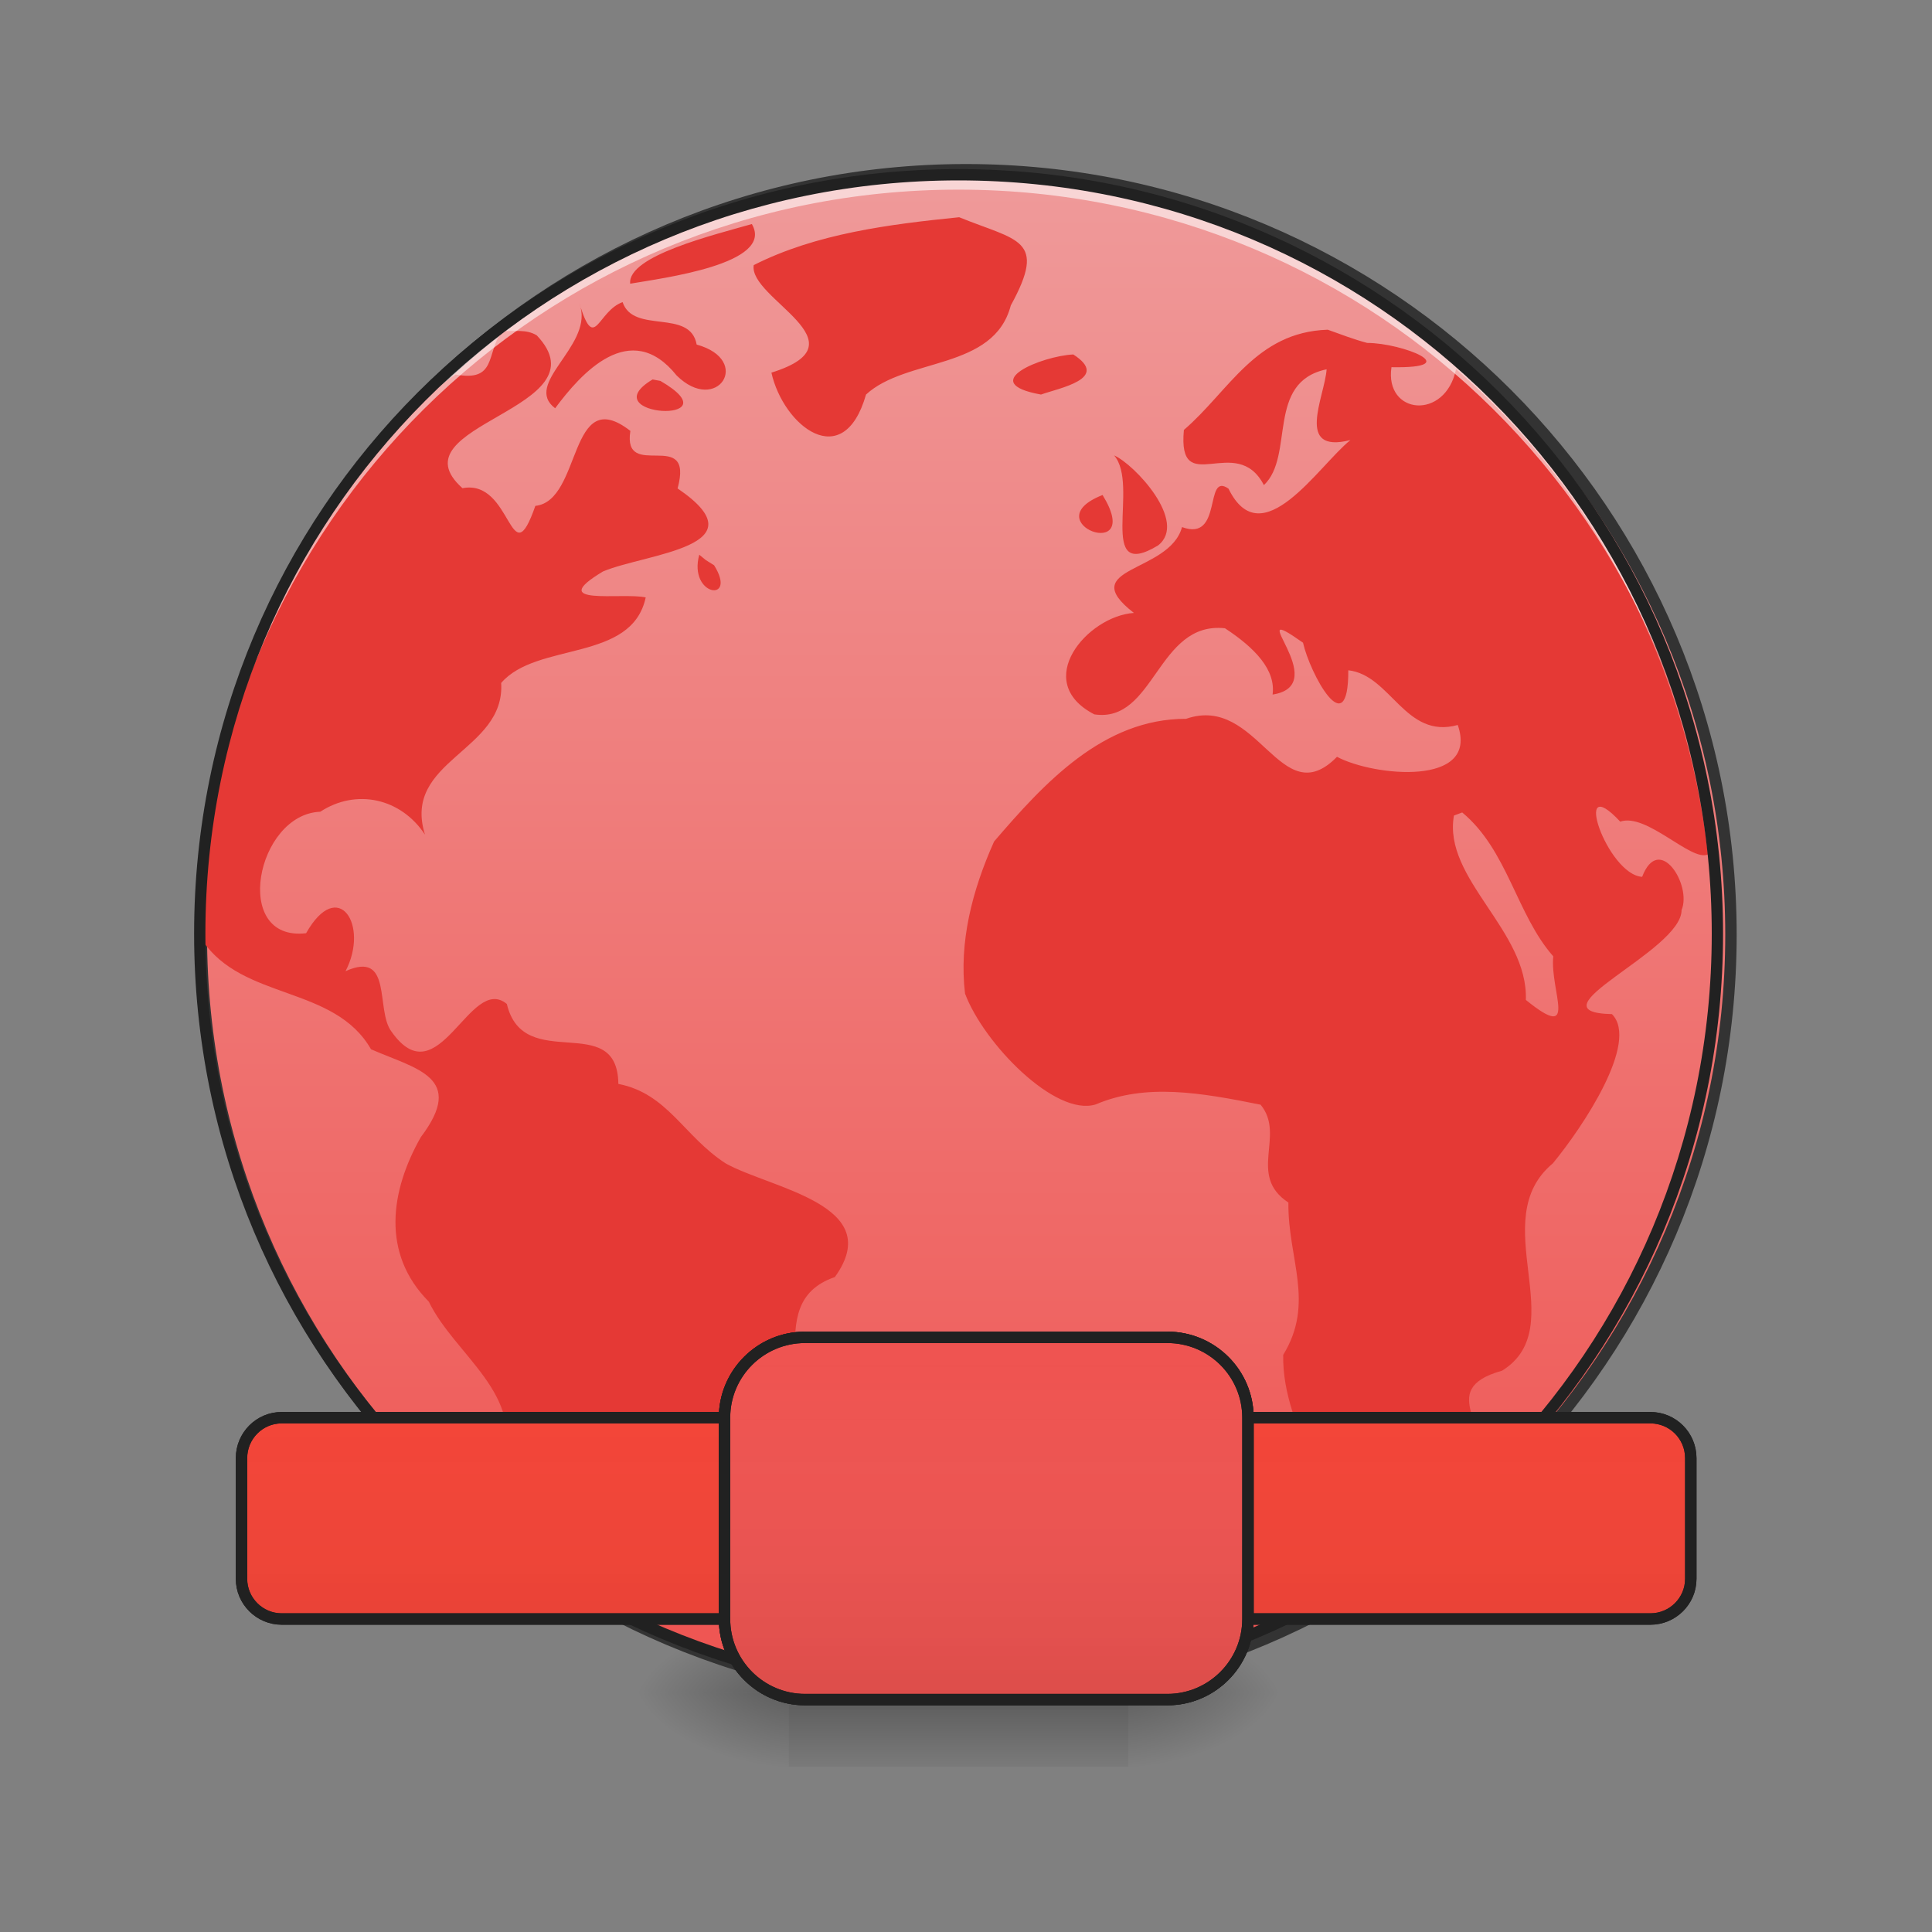 <?xml version="1.0" encoding="UTF-8"?>
<svg xmlns="http://www.w3.org/2000/svg" xmlns:xlink="http://www.w3.org/1999/xlink" width="32px" height="32px" viewBox="0 0 32 32" version="1.1">
<rect x="0" y="0" width="32" height="32" fill="#808080" stroke="none"/>
<defs>
<radialGradient id="radial0" gradientUnits="userSpaceOnUse" cx="450.909" cy="189.579" fx="450.909" fy="189.579" r="21.167" gradientTransform="matrix(0,-0.078,-0.141,-0,45.019,63.595)">
<stop offset="0" style="stop-color:rgb(0%,0%,0%);stop-opacity:0.314;"/>
<stop offset="0.222" style="stop-color:rgb(0%,0%,0%);stop-opacity:0.275;"/>
<stop offset="1" style="stop-color:rgb(0%,0%,0%);stop-opacity:0;"/>
</radialGradient>
<radialGradient id="radial1" gradientUnits="userSpaceOnUse" cx="450.909" cy="189.579" fx="450.909" fy="189.579" r="21.167" gradientTransform="matrix(-0,0.078,0.141,0,-13.266,-7.527)">
<stop offset="0" style="stop-color:rgb(0%,0%,0%);stop-opacity:0.314;"/>
<stop offset="0.222" style="stop-color:rgb(0%,0%,0%);stop-opacity:0.275;"/>
<stop offset="1" style="stop-color:rgb(0%,0%,0%);stop-opacity:0;"/>
</radialGradient>
<radialGradient id="radial2" gradientUnits="userSpaceOnUse" cx="450.909" cy="189.579" fx="450.909" fy="189.579" r="21.167" gradientTransform="matrix(-0,-0.078,0.141,-0,-13.266,63.595)">
<stop offset="0" style="stop-color:rgb(0%,0%,0%);stop-opacity:0.314;"/>
<stop offset="0.222" style="stop-color:rgb(0%,0%,0%);stop-opacity:0.275;"/>
<stop offset="1" style="stop-color:rgb(0%,0%,0%);stop-opacity:0;"/>
</radialGradient>
<radialGradient id="radial3" gradientUnits="userSpaceOnUse" cx="450.909" cy="189.579" fx="450.909" fy="189.579" r="21.167" gradientTransform="matrix(0,0.078,-0.141,0,45.019,-7.527)">
<stop offset="0" style="stop-color:rgb(0%,0%,0%);stop-opacity:0.314;"/>
<stop offset="0.222" style="stop-color:rgb(0%,0%,0%);stop-opacity:0.275;"/>
<stop offset="1" style="stop-color:rgb(0%,0%,0%);stop-opacity:0;"/>
</radialGradient>
<linearGradient id="linear0" gradientUnits="userSpaceOnUse" x1="255.323" y1="233.5" x2="255.323" y2="254.667" gradientTransform="matrix(0.013,0,0,0.063,11.969,13.439)">
<stop offset="0" style="stop-color:rgb(0%,0%,0%);stop-opacity:0.275;"/>
<stop offset="1" style="stop-color:rgb(0%,0%,0%);stop-opacity:0;"/>
</linearGradient>
<linearGradient id="linear1" gradientUnits="userSpaceOnUse" x1="254" y1="-168.667" x2="254" y2="233.5" >
<stop offset="0" style="stop-color:rgb(93.725%,60.392%,60.392%);stop-opacity:1;"/>
<stop offset="1" style="stop-color:rgb(93.725%,32.549%,31.373%);stop-opacity:1;"/>
</linearGradient>
<linearGradient id="linear2" gradientUnits="userSpaceOnUse" x1="254" y1="233.5" x2="254" y2="138.25" >
<stop offset="0" style="stop-color:rgb(0%,0%,0%);stop-opacity:0.078;"/>
<stop offset="1" style="stop-color:rgb(100%,100%,100%);stop-opacity:0;"/>
</linearGradient>
<linearGradient id="linear3" gradientUnits="userSpaceOnUse" x1="254" y1="233.5" x2="254" y2="138.25" >
<stop offset="0" style="stop-color:rgb(0%,0%,0%);stop-opacity:0.078;"/>
<stop offset="1" style="stop-color:rgb(100%,100%,100%);stop-opacity:0;"/>
</linearGradient>
<linearGradient id="linear4" gradientUnits="userSpaceOnUse" x1="254" y1="233.5" x2="254" y2="138.25" >
<stop offset="0" style="stop-color:rgb(0%,0%,0%);stop-opacity:0.078;"/>
<stop offset="1" style="stop-color:rgb(100%,100%,100%);stop-opacity:0;"/>
</linearGradient>
</defs>
<g id="surface1">
<path style=" stroke:none;fill-rule:nonzero;fill:url(#radial0);" d="M 18.688 28.035 L 21.336 28.035 L 21.336 26.711 L 18.688 26.711 Z M 18.688 28.035 "/>
<path style=" stroke:none;fill-rule:nonzero;fill:url(#radial1);" d="M 13.066 28.035 L 10.418 28.035 L 10.418 29.355 L 13.066 29.355 Z M 13.066 28.035 "/>
<path style=" stroke:none;fill-rule:nonzero;fill:url(#radial2);" d="M 13.066 28.035 L 10.418 28.035 L 10.418 26.711 L 13.066 26.711 Z M 13.066 28.035 "/>
<path style=" stroke:none;fill-rule:nonzero;fill:url(#radial3);" d="M 18.688 28.035 L 21.336 28.035 L 21.336 29.355 L 18.688 29.355 Z M 18.688 28.035 "/>
<path style=" stroke:none;fill-rule:nonzero;fill:url(#linear0);" d="M 13.066 27.703 L 18.688 27.703 L 18.688 29.266 L 13.066 29.266 Z M 13.066 27.703 "/>
<path style="fill-rule:nonzero;fill:url(#linear1);stroke-width:3;stroke-linecap:round;stroke-linejoin:miter;stroke:rgb(20%,20%,20%);stroke-opacity:1;stroke-miterlimit:4;" d="M 253.976 -168.692 C 365.028 -168.692 455.082 -78.638 455.082 32.414 C 455.082 143.466 365.028 233.52 253.976 233.52 C 142.924 233.52 52.932 143.466 52.932 32.414 C 52.932 -78.638 142.924 -168.692 253.976 -168.692 Z M 253.976 -168.692 " transform="matrix(0.063,0,0,0.063,0,13.439)"/>
<path style=" stroke:none;fill-rule:nonzero;fill:rgb(89.804%,22.353%,20.784%);fill-opacity:1;" d="M 15.887 3.598 C 14.734 3.715 13.52 3.867 12.484 4.391 C 12.395 4.949 14.367 5.676 12.777 6.172 C 12.973 7.051 13.969 7.848 14.344 6.535 C 15.012 5.918 16.461 6.137 16.742 5.059 C 17.352 3.949 16.852 3.992 15.887 3.598 Z M 12.453 3.711 C 11.84 3.887 10.387 4.238 10.438 4.699 C 10.953 4.609 12.84 4.375 12.453 3.711 Z M 10.312 5.004 C 9.902 5.152 9.855 5.816 9.617 5.09 C 9.785 5.754 8.66 6.359 9.195 6.762 C 9.621 6.188 10.441 5.262 11.207 6.219 C 11.875 6.879 12.473 5.965 11.539 5.707 C 11.43 5.105 10.492 5.539 10.312 5.004 Z M 9.617 5.09 C 9.613 5.066 9.605 5.047 9.598 5.023 C 9.605 5.047 9.609 5.066 9.617 5.09 Z M 21.992 5.461 C 20.797 5.5 20.359 6.477 19.609 7.121 C 19.5 8.285 20.477 7.152 20.934 8.035 C 21.449 7.551 20.961 6.328 21.973 6.117 C 21.941 6.574 21.441 7.523 22.367 7.289 C 21.84 7.711 20.898 9.219 20.348 8.094 C 19.938 7.805 20.262 8.984 19.578 8.73 C 19.371 9.5 17.789 9.383 18.781 10.152 C 18.012 10.203 17.078 11.289 18.125 11.832 C 19.129 11.984 19.164 10.285 20.289 10.406 C 20.789 10.734 21.133 11.098 21.078 11.504 C 22.109 11.344 20.512 9.891 21.582 10.645 C 21.695 11.152 22.336 12.348 22.332 11.102 C 23.039 11.18 23.273 12.25 24.145 12.008 C 24.504 13.035 22.75 12.859 22.145 12.535 C 21.207 13.492 20.844 11.488 19.645 11.906 C 18.273 11.902 17.293 12.973 16.465 13.938 C 16.098 14.758 15.883 15.609 15.984 16.457 C 16.293 17.281 17.477 18.5 18.148 18.293 C 18.98 17.938 19.887 18.098 20.879 18.297 C 21.301 18.805 20.652 19.465 21.34 19.918 C 21.328 20.848 21.785 21.574 21.254 22.441 C 21.23 23.742 22.305 24.793 22.184 26.109 C 23.105 25.723 24.055 25.113 24.238 24.121 C 24.887 23.723 23.707 23.027 24.879 22.703 C 26.047 21.977 24.59 20.207 25.719 19.27 C 26.219 18.664 27.156 17.258 26.699 16.797 C 25.297 16.766 27.855 15.754 27.852 15.074 C 28.027 14.66 27.48 13.789 27.199 14.523 C 26.617 14.488 26.016 12.727 26.836 13.609 C 27.273 13.457 28.016 14.281 28.289 14.152 C 27.949 11.082 26.453 8.145 24.117 6.113 C 23.941 6.969 22.93 6.871 23.047 6.082 C 24.293 6.105 23.223 5.68 22.645 5.68 C 22.422 5.621 22.211 5.539 21.992 5.461 Z M 8.32 5.48 C 8.312 5.484 8.309 5.488 8.305 5.492 C 8.055 5.863 8.223 6.328 7.547 6.203 C 7.375 6.316 7.211 6.441 7.059 6.574 C 4.766 8.852 3.348 12.008 3.348 15.508 C 3.348 15.527 3.348 15.551 3.348 15.57 C 4.016 16.574 5.535 16.316 6.145 17.379 C 6.895 17.707 7.723 17.84 6.969 18.836 C 6.465 19.727 6.312 20.762 7.102 21.559 C 7.535 22.449 8.707 23.098 8.316 24.23 C 8.629 24.832 8.852 25.227 8.863 25.887 C 8.965 25.965 9.074 26.051 9.191 26.137 C 9.469 26.312 9.75 26.477 10.043 26.629 C 10.449 26.77 10.828 26.699 11.051 26.125 C 12.414 25.902 11.359 23.984 12.523 23.688 C 13.812 23.266 12.508 21.605 13.828 21.152 C 14.691 19.953 12.77 19.688 12.02 19.27 C 11.324 18.82 11.062 18.113 10.242 17.953 C 10.227 16.723 8.672 17.797 8.395 16.629 C 7.781 16.121 7.266 18.199 6.484 17.086 C 6.215 16.734 6.512 15.73 5.723 16.086 C 6.121 15.324 5.602 14.516 5.07 15.457 C 3.828 15.602 4.246 13.484 5.305 13.445 C 5.895 13.059 6.637 13.215 7.039 13.824 C 6.652 12.586 8.371 12.449 8.301 11.312 C 8.891 10.625 10.465 10.973 10.695 9.895 C 10.305 9.809 9.016 10.047 9.988 9.465 C 10.703 9.164 12.648 9.059 11.223 8.09 C 11.504 7.059 10.305 7.988 10.441 7.137 C 9.41 6.336 9.645 8.297 8.867 8.379 C 8.445 9.586 8.492 7.926 7.66 8.086 C 6.477 7.031 10.051 6.781 8.891 5.555 C 8.711 5.445 8.512 5.496 8.32 5.48 Z M 17.777 5.871 C 17.262 5.895 16.156 6.34 17.242 6.535 C 17.547 6.426 18.398 6.27 17.777 5.871 Z M 10.809 6.285 C 9.777 6.902 12.211 7.047 10.938 6.309 Z M 18.453 7.543 C 18.883 8.035 18.148 9.656 19.18 9.035 C 19.684 8.645 18.789 7.688 18.453 7.543 Z M 18.262 8.199 C 17.105 8.652 18.973 9.352 18.262 8.199 Z M 11.582 9.188 C 11.395 9.875 12.223 9.996 11.828 9.363 L 11.691 9.277 Z M 24.219 13.457 C 24.973 14.082 25.117 15.148 25.727 15.84 C 25.668 16.41 26.16 17.281 25.273 16.562 C 25.312 15.41 23.895 14.555 24.082 13.508 Z M 24.219 13.457 "/>
<path style=" stroke:none;fill-rule:nonzero;fill:rgb(100%,100%,100%);fill-opacity:0.588;" d="M 15.875 2.895 C 8.914 2.895 3.309 8.5 3.309 15.465 C 3.309 15.508 3.309 15.547 3.309 15.59 C 3.375 8.684 8.953 3.141 15.875 3.141 C 22.797 3.141 28.379 8.684 28.445 15.59 C 28.445 15.547 28.445 15.508 28.445 15.465 C 28.445 8.5 22.84 2.895 15.875 2.895 Z M 15.875 2.895 "/>
<path style=" stroke:none;fill-rule:nonzero;fill:rgb(12.941%,12.941%,12.941%);fill-opacity:1;" d="M 15.875 2.801 C 8.863 2.801 3.215 8.453 3.215 15.465 C 3.215 22.477 8.863 28.129 15.875 28.129 C 22.891 28.129 28.539 22.477 28.539 15.465 C 28.539 8.453 22.891 2.801 15.875 2.801 Z M 15.875 2.988 C 22.789 2.988 28.352 8.551 28.352 15.465 C 28.352 22.379 22.789 27.941 15.875 27.941 C 8.965 27.941 3.402 22.379 3.402 15.465 C 3.402 8.551 8.965 2.988 15.875 2.988 Z M 15.875 2.988 "/>
<path style="fill-rule:nonzero;fill:rgb(95.686%,26.275%,21.176%);fill-opacity:1;stroke-width:3;stroke-linecap:square;stroke-linejoin:bevel;stroke:rgb(12.941%,12.941%,12.941%);stroke-opacity:1;stroke-miterlimit:4;" d="M 74.055 159.402 L 433.896 159.402 C 439.771 159.402 444.52 164.151 444.52 170.026 L 444.52 201.773 C 444.52 207.585 439.771 212.334 433.896 212.334 L 74.055 212.334 C 68.243 212.334 63.494 207.585 63.494 201.773 L 63.494 170.026 C 63.494 164.151 68.243 159.402 74.055 159.402 Z M 74.055 159.402 " transform="matrix(0.063,0,0,0.063,0,13.439)"/>
<path style="fill-rule:nonzero;fill:url(#linear2);stroke-width:3;stroke-linecap:square;stroke-linejoin:bevel;stroke:rgb(12.941%,12.941%,12.941%);stroke-opacity:1;stroke-miterlimit:4;" d="M 211.667 138.279 L 306.908 138.279 C 318.595 138.279 328.094 147.715 328.094 159.402 L 328.094 212.334 C 328.094 224.021 318.595 233.52 306.908 233.52 L 211.667 233.52 C 199.981 233.52 190.482 224.021 190.482 212.334 L 190.482 159.402 C 190.482 147.715 199.981 138.279 211.667 138.279 Z M 211.667 138.279 " transform="matrix(0.063,0,0,0.063,0,13.439)"/>
<path style="fill-rule:nonzero;fill:url(#linear3);stroke-width:3;stroke-linecap:square;stroke-linejoin:bevel;stroke:rgb(12.941%,12.941%,12.941%);stroke-opacity:1;stroke-miterlimit:4;" d="M 74.055 159.402 L 433.896 159.402 C 439.771 159.402 444.52 164.151 444.52 170.026 L 444.52 201.773 C 444.52 207.585 439.771 212.334 433.896 212.334 L 74.055 212.334 C 68.243 212.334 63.494 207.585 63.494 201.773 L 63.494 170.026 C 63.494 164.151 68.243 159.402 74.055 159.402 Z M 74.055 159.402 " transform="matrix(0.063,0,0,0.063,0,13.439)"/>
<path style="fill-rule:nonzero;fill:rgb(93.725%,32.549%,31.373%);fill-opacity:1;stroke-width:3;stroke-linecap:square;stroke-linejoin:bevel;stroke:rgb(12.941%,12.941%,12.941%);stroke-opacity:1;stroke-miterlimit:4;" d="M 211.667 138.279 L 306.908 138.279 C 318.595 138.279 328.094 147.715 328.094 159.402 L 328.094 212.334 C 328.094 224.021 318.595 233.52 306.908 233.52 L 211.667 233.52 C 199.981 233.52 190.482 224.021 190.482 212.334 L 190.482 159.402 C 190.482 147.715 199.981 138.279 211.667 138.279 Z M 211.667 138.279 " transform="matrix(0.063,0,0,0.063,0,13.439)"/>
<path style="fill-rule:nonzero;fill:url(#linear4);stroke-width:3;stroke-linecap:square;stroke-linejoin:bevel;stroke:rgb(12.941%,12.941%,12.941%);stroke-opacity:1;stroke-miterlimit:4;" d="M 211.667 138.279 L 306.908 138.279 C 318.595 138.279 328.094 147.715 328.094 159.402 L 328.094 212.334 C 328.094 224.021 318.595 233.52 306.908 233.52 L 211.667 233.52 C 199.981 233.52 190.482 224.021 190.482 212.334 L 190.482 159.402 C 190.482 147.715 199.981 138.279 211.667 138.279 Z M 211.667 138.279 " transform="matrix(0.063,0,0,0.063,0,13.439)"/>
</g>
</svg>

